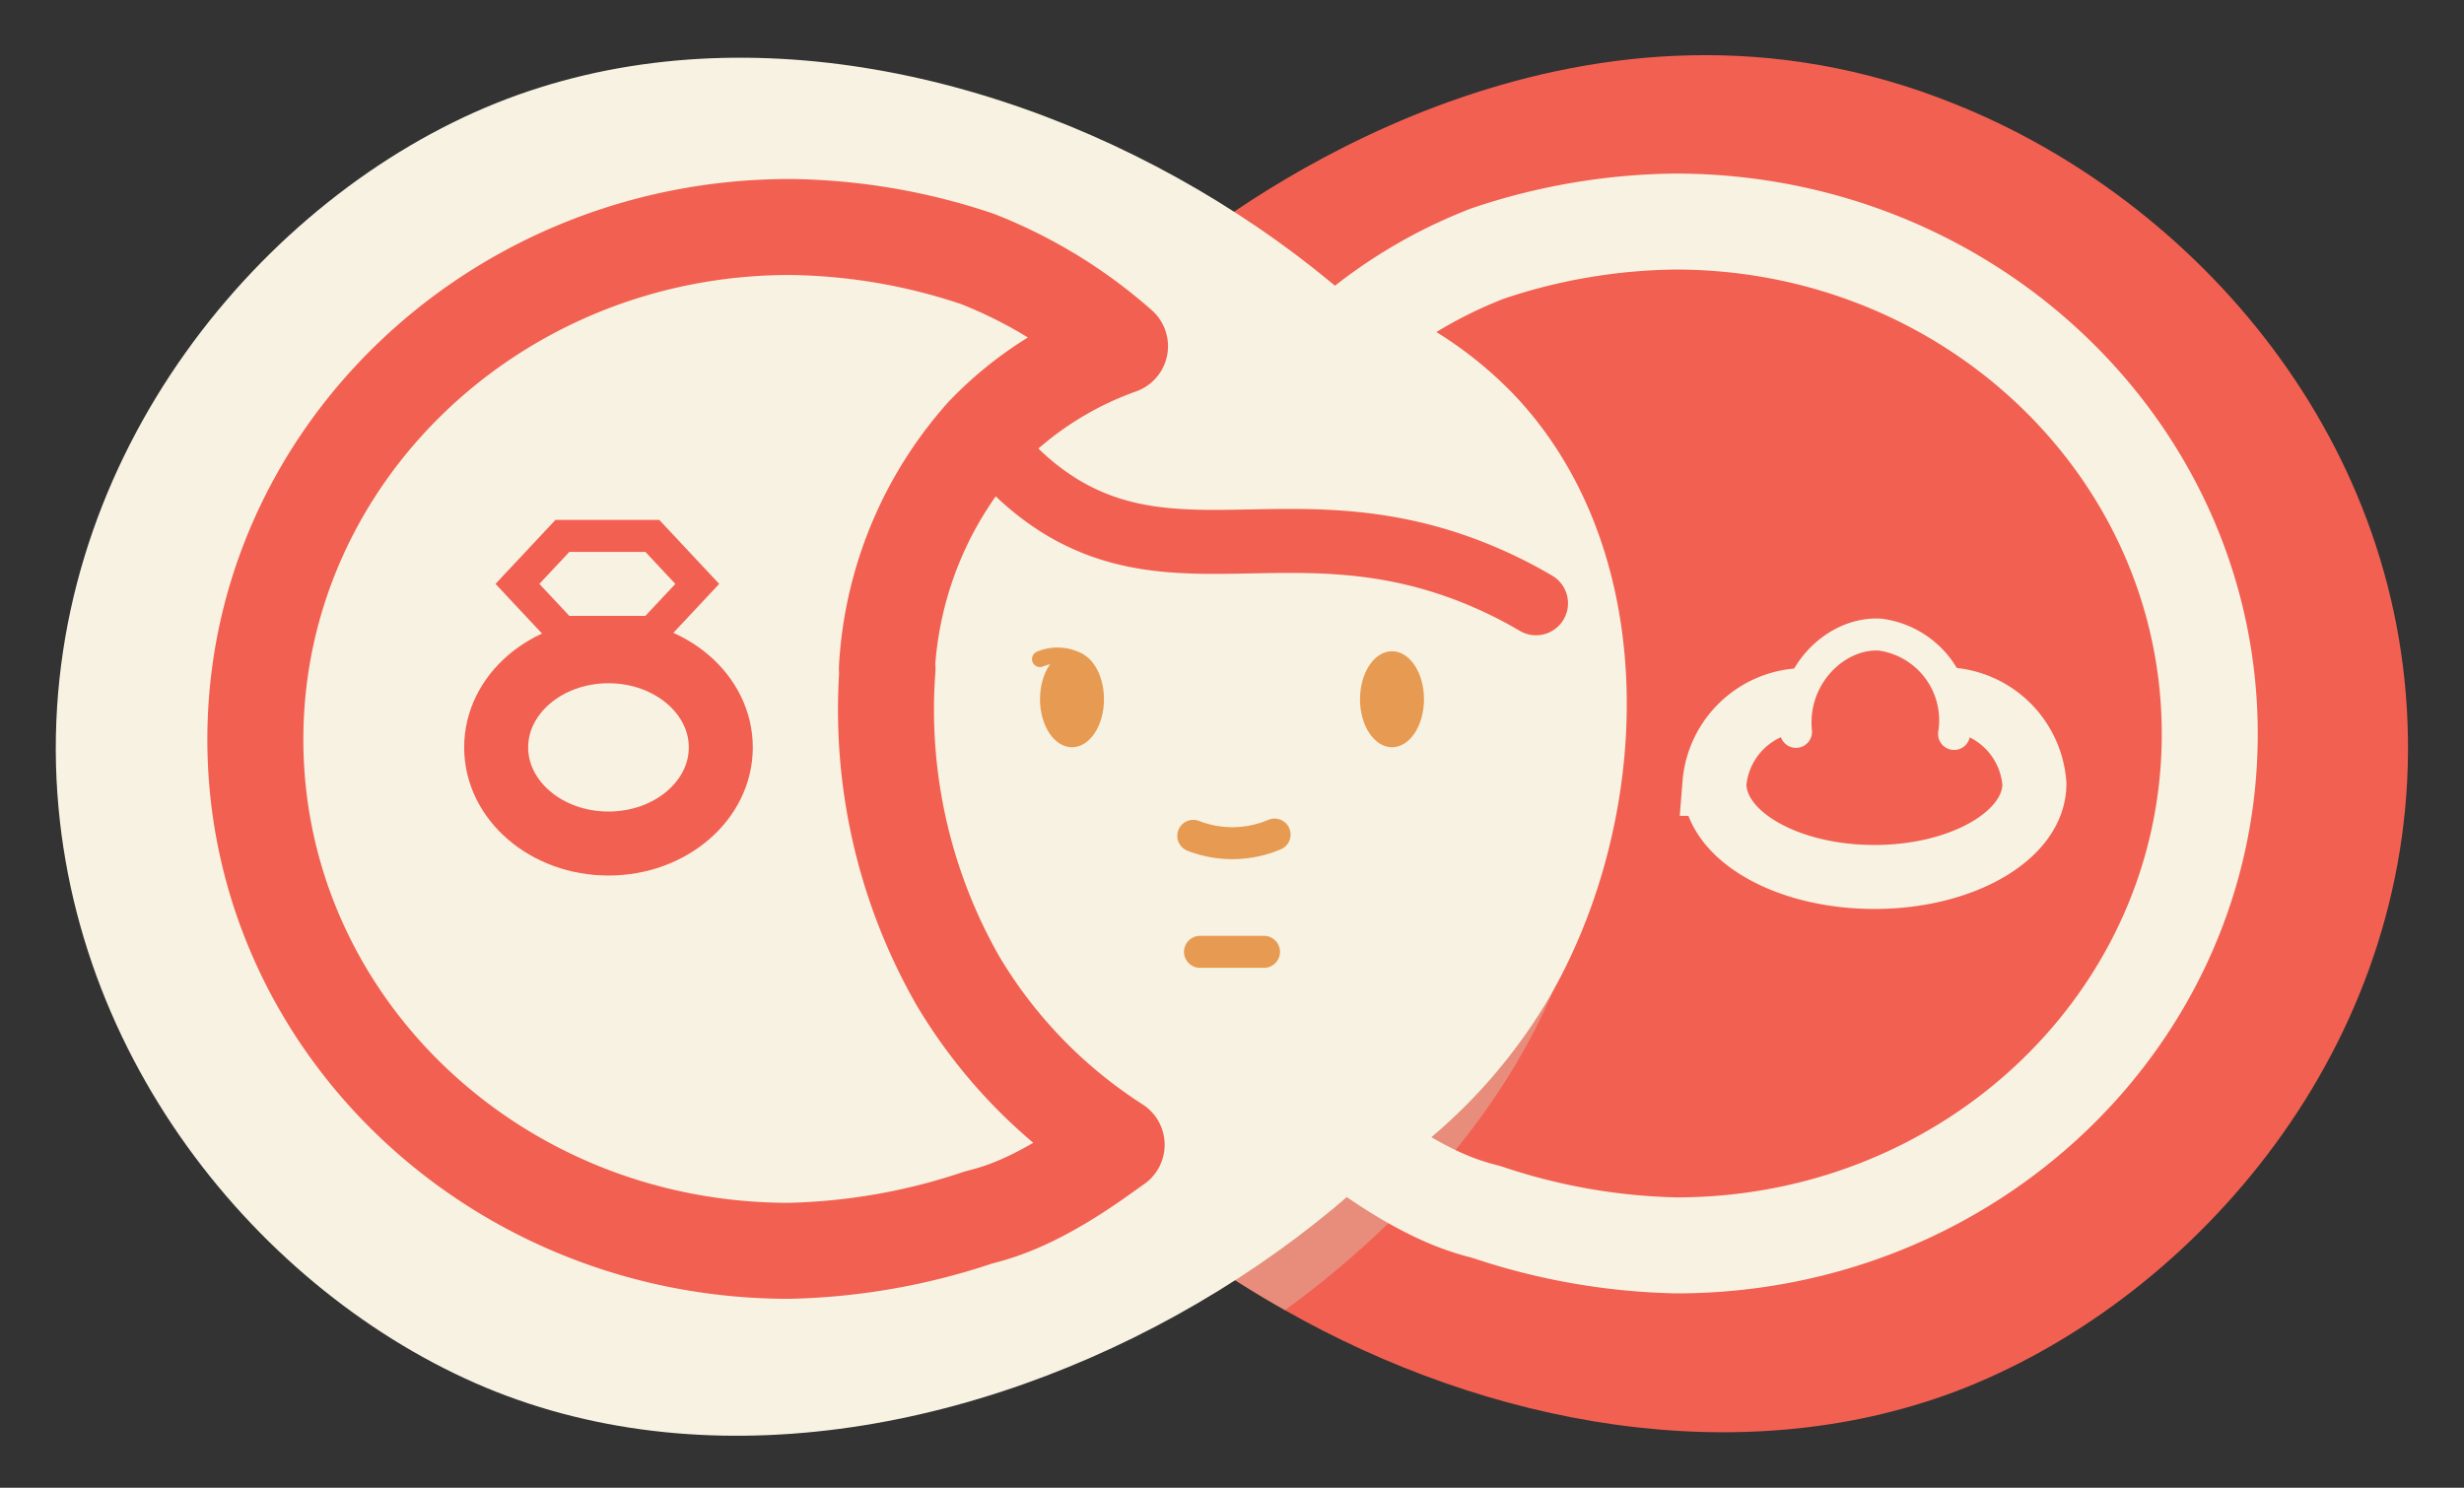 <svg xmlns="http://www.w3.org/2000/svg" viewBox="0 0 154 93"><rect x="0" y="0" width="154" height="93" fill="#333333" stroke="none"/><title>bsh_illus_</title><g style="isolation:isolate"><path fill="none" d="M0 0h154v93H0z"/><path d="M150.5 47c-.12 19.27-13.89 34.55-28.33 40-13.5 5.06-29.17 2.11-41.86-5.1C76 79.47 55.37 67.42 55.33 47c0-16.92 14.11-27.95 18.67-31.5 5-3.89 25.32-18.25 48.17-9 14.98 5.98 28.45 21.09 28.33 40.5z" fill="#f26052"/><path d="M99.5 50.67c0 11.44-7.88 23-19.19 31.23C66 73.82 55.4 60.43 55.33 47c0-11.58 7.77-23.2 19-31.45 14.41 8.24 25.16 21.77 25.17 35.12z" fill="#d9d1b9" opacity=".4" style="mix-blend-mode:multiply"/><path d="M99.5 46.67C99.52 72.29 59.92 98.4 31 87 16.93 81.42 4 66.42 3.5 47.83 3 28.37 16.43 12.31 31 6.45 60-5.2 99.48 21.09 99.5 46.67z" fill="#f7f2e1"/><path d="M55.47 41.81a34.16 34.16 0 0 0 4.4 19.5 31 31 0 0 0 9.92 10.25l-1 .71c-4.59 3.28-7 3.63-7.77 3.88a39.64 39.64 0 0 1-11.72 2.04c-18.43 0-33.36-14.3-33.34-32s15-32 33.4-32a37.86 37.86 0 0 1 11.74 2 30 30 0 0 1 8.9 5.45 22 22 0 0 0-8.5 5.5 23.94 23.94 0 0 0-6.07 14.67" fill="none" stroke="#f26052" stroke-linecap="round" stroke-linejoin="round" stroke-width="6"/><path d="M84 21.29a22 22 0 0 1 8.5 5.5c8.29 8.8 7.6 24 1.67 34.17a31 31 0 0 1-9.92 10.25l1 .71c4.59 3.28 7 3.63 7.77 3.88a39.64 39.64 0 0 0 11.75 2.05c18.43 0 33.36-14.3 33.34-32s-15-32-33.4-32a37.86 37.86 0 0 0-11.74 2A30 30 0 0 0 84 21.29z" fill="none" stroke="#f7f2e1" stroke-linecap="round" stroke-linejoin="round" stroke-width="6"/><ellipse cx="38.03" cy="46.72" rx="7.02" ry="6.01" fill="none" stroke="#f26052" stroke-miterlimit="10" stroke-width="4"/><path fill="none" stroke="#f26052" stroke-miterlimit="10" stroke-width="2" d="M35.15 39.5l-2.81-3 2.81-3h5.62l2.81 3-2.81 3h-5.62z"/><path d="M74.58 52.25a6.75 6.75 0 0 0 5.08-.08" fill="none" stroke="#e79b52" stroke-linecap="round" stroke-linejoin="round" stroke-width="2"/><ellipse cx="67" cy="43.71" rx="2" ry="3" fill="#e79b52"/><ellipse cx="87" cy="43.71" rx="2" ry="3" fill="#e79b52"/><path stroke="#e79b52" stroke-linecap="round" stroke-linejoin="round" stroke-width="2" d="M75 59.5h4"/><path d="M61.54 27.14a16.05 16.05 0 0 0 4.84 4.57c7.51 4.5 14.87-.13 25.5 4a28.43 28.43 0 0 1 4.12 2" fill="none" stroke="#f26052" stroke-linecap="round" stroke-linejoin="round" stroke-width="4"/><path d="M121.44 43.71a5.7 5.7 0 0 1 5.71 5.29c0 3.21-4.49 5.82-10 5.82s-10-2.6-10-5.82a5.69 5.69 0 0 1 5.68-5.24" fill="none" stroke="#f7f2e1" stroke-miterlimit="10" stroke-width="4"/><path d="M112.25 45.75c-.35-3.49 2.48-6.24 5.25-6.08a5.4 5.4 0 0 1 4.63 6.21" fill="none" stroke="#f7f2e1" stroke-linecap="round" stroke-miterlimit="10" stroke-width="2"/><path d="M67.41 41.31A2.79 2.79 0 0 0 65 41.2" fill="#e79b52" stroke="#e79b52" stroke-linecap="round" stroke-linejoin="round"/></g></svg>
